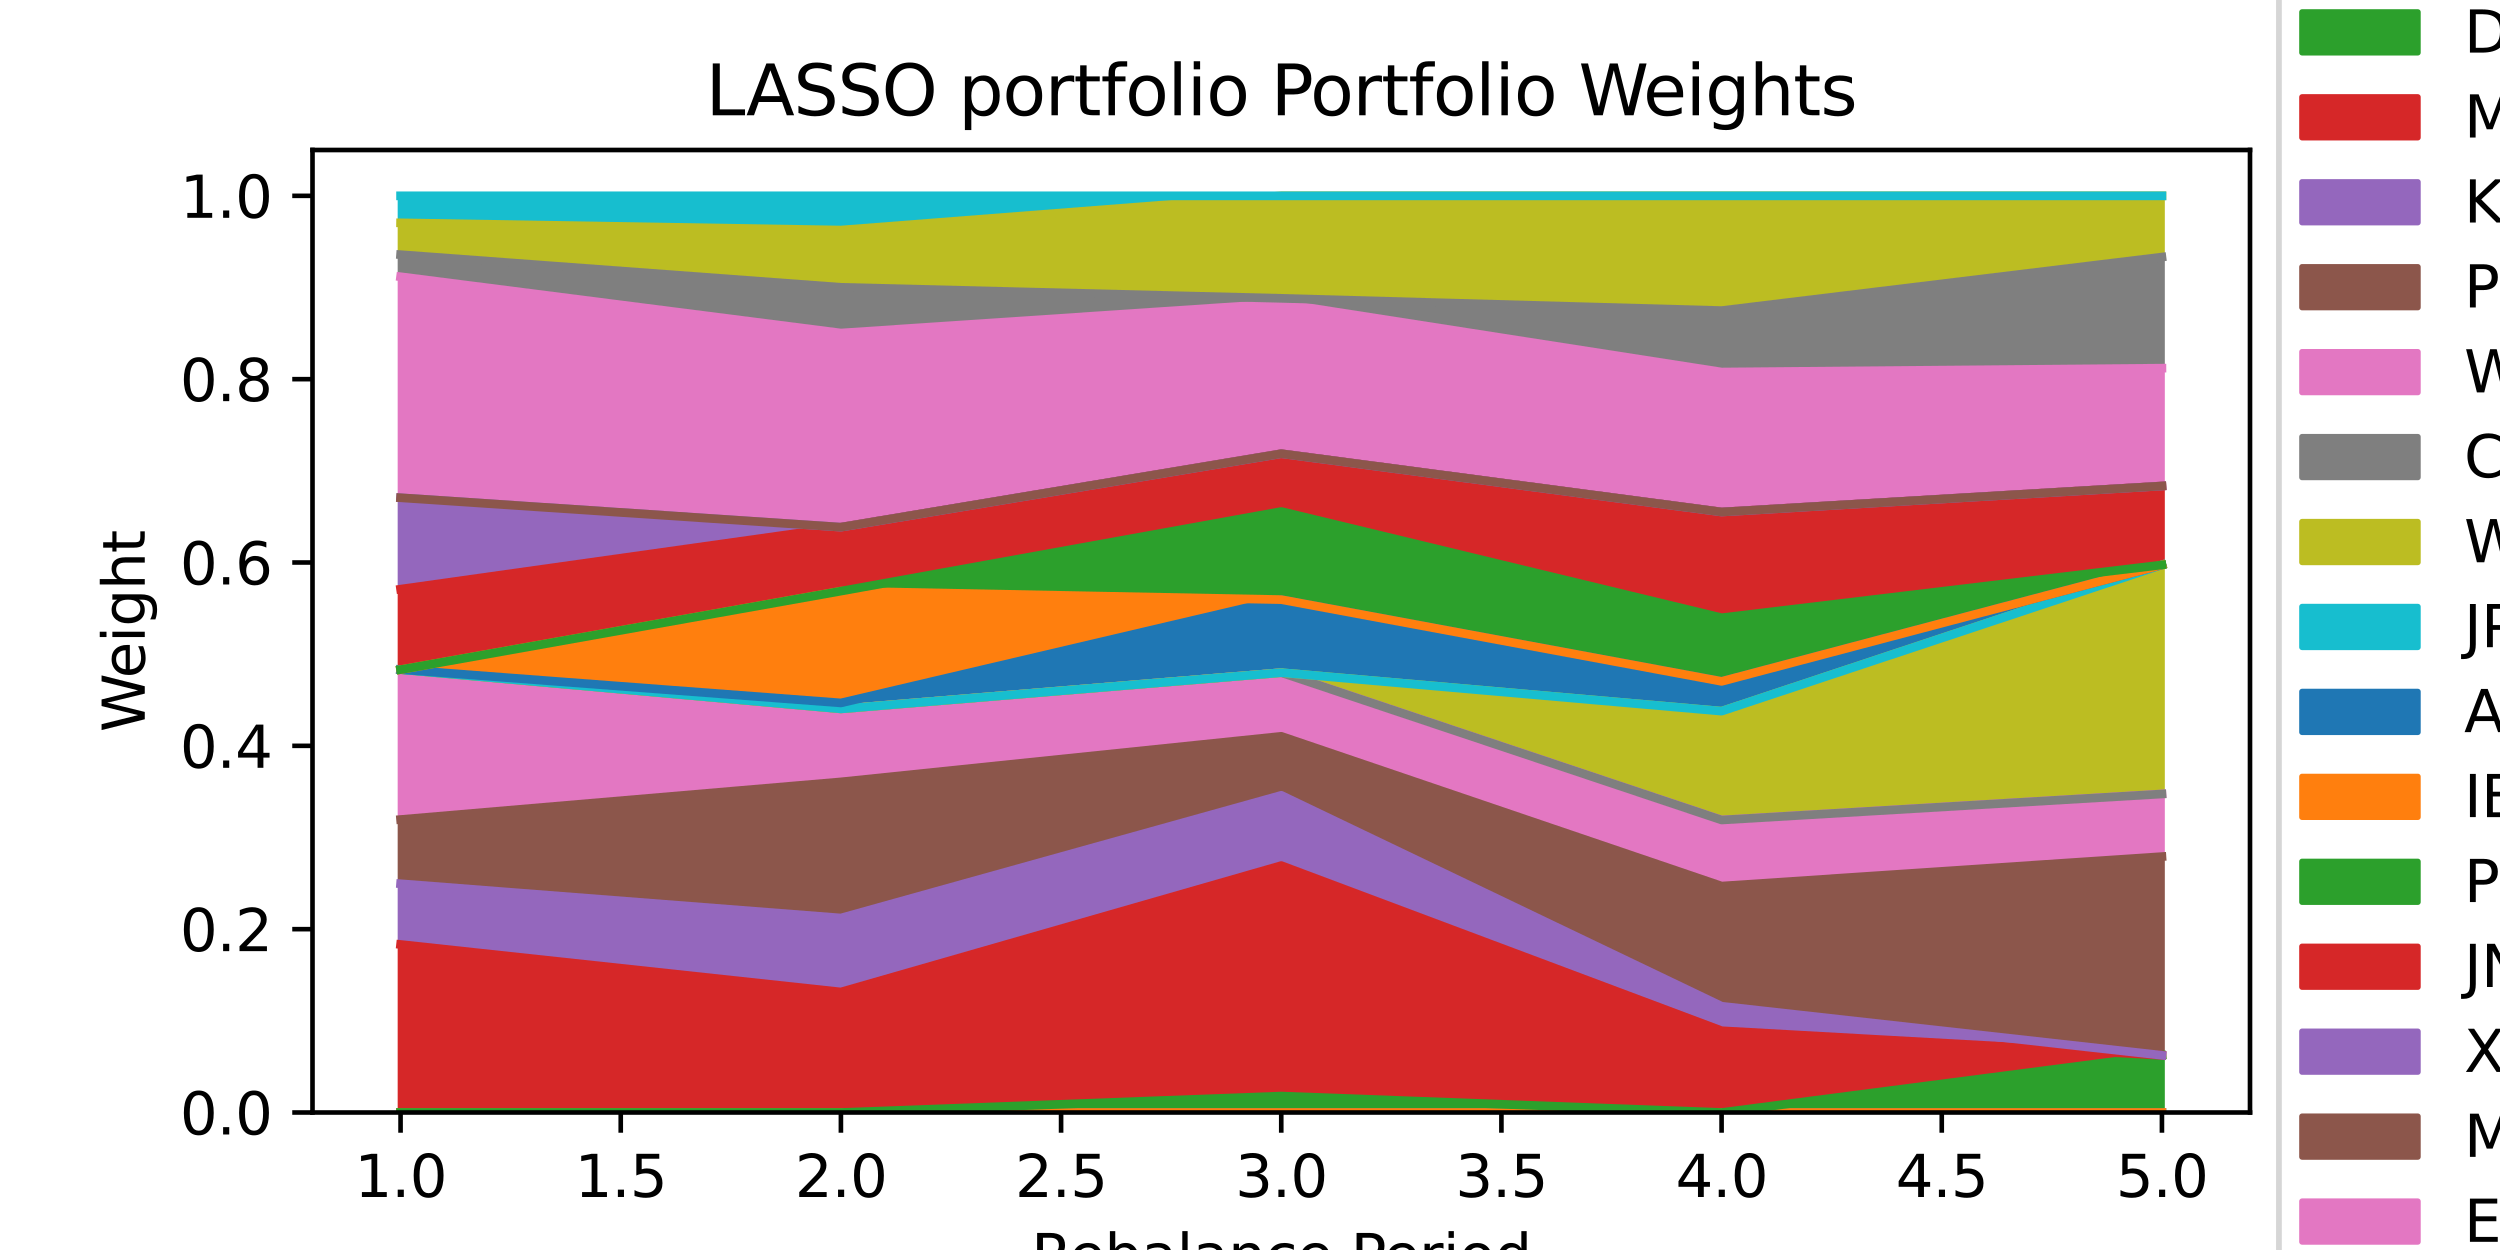 <?xml version="1.0" encoding="utf-8" standalone="no"?>
<!DOCTYPE svg PUBLIC "-//W3C//DTD SVG 1.1//EN"
  "http://www.w3.org/Graphics/SVG/1.1/DTD/svg11.dtd">
<svg xmlns:xlink="http://www.w3.org/1999/xlink" width="432pt" height="216pt" viewBox="0 0 432 216" xmlns="http://www.w3.org/2000/svg" version="1.1">
 <defs>
  <style type="text/css">*{stroke-linejoin: round; stroke-linecap: butt}</style>
 </defs>
 <g id="figure_1">
  <g id="patch_1">
   <path d="M 0 216 
L 432 216 
L 432 0 
L 0 0 
z
" style="fill: #ffffff"/>
  </g>
  <g id="axes_1">
   <g id="patch_2">
    <path d="M 54 192.24 
L 388.8 192.24 
L 388.8 25.92 
L 54 25.92 
z
" style="fill: #ffffff"/>
   </g>
   <g id="FillBetweenPolyCollection_1">
    <defs>
     <path id="m11cd7f2ce4" d="M 69.218 -23.76 
L 69.218 -23.76 
L 145.309 -23.76 
L 221.4 -23.76 
L 297.491 -23.76 
L 373.582 -23.76 
L 373.582 -23.76 
L 373.582 -23.76 
L 297.491 -23.76 
L 221.4 -23.76 
L 145.309 -23.76 
L 69.218 -23.76 
z
" style="stroke: #1f77b4"/>
    </defs>
    <g clip-path="url(#p56b7c0efaf)">
     <use xlink:href="#m11cd7f2ce4" x="0" y="216" style="fill: #1f77b4; stroke: #1f77b4"/>
    </g>
   </g>
   <g id="FillBetweenPolyCollection_2">
    <defs>
     <path id="mb272fe3863" d="M 69.218 -23.76 
L 69.218 -23.76 
L 145.309 -23.76 
L 221.4 -23.76 
L 297.491 -23.76 
L 373.582 -23.76 
L 373.582 -23.76 
L 373.582 -23.76 
L 297.491 -23.76 
L 221.4 -23.76 
L 145.309 -23.76 
L 69.218 -23.76 
z
" style="stroke: #ff7f0e"/>
    </defs>
    <g clip-path="url(#p56b7c0efaf)">
     <use xlink:href="#mb272fe3863" x="0" y="216" style="fill: #ff7f0e; stroke: #ff7f0e"/>
    </g>
   </g>
   <g id="FillBetweenPolyCollection_3">
    <defs>
     <path id="m5ca5f7f30e" d="M 69.218 -23.76 
L 69.218 -23.76 
L 145.309 -23.76 
L 221.4 -23.76 
L 297.491 -23.76 
L 373.582 -23.76 
L 373.582 -33.643 
L 373.582 -33.643 
L 297.491 -23.76 
L 221.4 -26.601 
L 145.309 -23.76 
L 69.218 -23.76 
z
" style="stroke: #2ca02c"/>
    </defs>
    <g clip-path="url(#p56b7c0efaf)">
     <use xlink:href="#m5ca5f7f30e" x="0" y="216" style="fill: #2ca02c; stroke: #2ca02c"/>
    </g>
   </g>
   <g id="FillBetweenPolyCollection_4">
    <defs>
     <path id="m6a5111637b" d="M 69.218 -52.794 
L 69.218 -23.76 
L 145.309 -23.76 
L 221.4 -26.601 
L 297.491 -23.76 
L 373.582 -33.643 
L 373.582 -33.643 
L 373.582 -33.643 
L 297.491 -37.889 
L 221.4 -66.429 
L 145.309 -44.583 
L 69.218 -52.794 
z
" style="stroke: #d62728"/>
    </defs>
    <g clip-path="url(#p56b7c0efaf)">
     <use xlink:href="#m6a5111637b" x="0" y="216" style="fill: #d62728; stroke: #d62728"/>
    </g>
   </g>
   <g id="FillBetweenPolyCollection_5">
    <defs>
     <path id="m1dacca59eb" d="M 69.218 -63.287 
L 69.218 -52.794 
L 145.309 -44.583 
L 221.4 -66.429 
L 297.491 -37.889 
L 373.582 -33.643 
L 373.582 -33.643 
L 373.582 -33.643 
L 297.491 -42.122 
L 221.4 -78.57 
L 145.309 -57.366 
L 69.218 -63.287 
z
" style="stroke: #9467bd"/>
    </defs>
    <g clip-path="url(#p56b7c0efaf)">
     <use xlink:href="#m1dacca59eb" x="0" y="216" style="fill: #9467bd; stroke: #9467bd"/>
    </g>
   </g>
   <g id="FillBetweenPolyCollection_6">
    <defs>
     <path id="m58c67f0e06" d="M 69.218 -74.387 
L 69.218 -63.287 
L 145.309 -57.366 
L 221.4 -78.57 
L 297.491 -42.122 
L 373.582 -33.643 
L 373.582 -67.981 
L 373.582 -67.981 
L 297.491 -62.886 
L 221.4 -88.766 
L 145.309 -80.891 
L 69.218 -74.387 
z
" style="stroke: #8c564b"/>
    </defs>
    <g clip-path="url(#p56b7c0efaf)">
     <use xlink:href="#m58c67f0e06" x="0" y="216" style="fill: #8c564b; stroke: #8c564b"/>
    </g>
   </g>
   <g id="FillBetweenPolyCollection_7">
    <defs>
     <path id="mfd9c23302c" d="M 69.218 -100.292 
L 69.218 -74.387 
L 145.309 -80.891 
L 221.4 -88.766 
L 297.491 -62.886 
L 373.582 -67.981 
L 373.582 -78.801 
L 373.582 -78.801 
L 297.491 -74.305 
L 221.4 -99.767 
L 145.309 -93.504 
L 69.218 -100.292 
z
" style="stroke: #e377c2"/>
    </defs>
    <g clip-path="url(#p56b7c0efaf)">
     <use xlink:href="#mfd9c23302c" x="0" y="216" style="fill: #e377c2; stroke: #e377c2"/>
    </g>
   </g>
   <g id="FillBetweenPolyCollection_8">
    <defs>
     <path id="m12c07f1fdf" d="M 69.218 -100.292 
L 69.218 -100.292 
L 145.309 -93.504 
L 221.4 -99.767 
L 297.491 -74.305 
L 373.582 -78.801 
L 373.582 -78.801 
L 373.582 -78.801 
L 297.491 -74.305 
L 221.4 -99.767 
L 145.309 -93.504 
L 69.218 -100.292 
z
" style="stroke: #7f7f7f"/>
    </defs>
    <g clip-path="url(#p56b7c0efaf)">
     <use xlink:href="#m12c07f1fdf" x="0" y="216" style="fill: #7f7f7f; stroke: #7f7f7f"/>
    </g>
   </g>
   <g id="FillBetweenPolyCollection_9">
    <defs>
     <path id="m53f430c3db" d="M 69.218 -100.292 
L 69.218 -100.292 
L 145.309 -93.504 
L 221.4 -99.767 
L 297.491 -74.305 
L 373.582 -78.801 
L 373.582 -118.382 
L 373.582 -118.382 
L 297.491 -93.112 
L 221.4 -99.767 
L 145.309 -93.504 
L 69.218 -100.292 
z
" style="stroke: #bcbd22"/>
    </defs>
    <g clip-path="url(#p56b7c0efaf)">
     <use xlink:href="#m53f430c3db" x="0" y="216" style="fill: #bcbd22; stroke: #bcbd22"/>
    </g>
   </g>
   <g id="FillBetweenPolyCollection_10">
    <defs>
     <path id="mabaeaa96f7" d="M 69.218 -100.292 
L 69.218 -100.292 
L 145.309 -93.504 
L 221.4 -99.767 
L 297.491 -93.112 
L 373.582 -118.382 
L 373.582 -118.382 
L 373.582 -118.382 
L 297.491 -93.112 
L 221.4 -99.767 
L 145.309 -93.504 
L 69.218 -100.292 
z
" style="stroke: #17becf"/>
    </defs>
    <g clip-path="url(#p56b7c0efaf)">
     <use xlink:href="#mabaeaa96f7" x="0" y="216" style="fill: #17becf; stroke: #17becf"/>
    </g>
   </g>
   <g id="FillBetweenPolyCollection_11">
    <defs>
     <path id="m322caac5a4" d="M 69.218 -100.292 
L 69.218 -100.292 
L 145.309 -93.504 
L 221.4 -99.767 
L 297.491 -93.112 
L 373.582 -118.382 
L 373.582 -118.382 
L 373.582 -118.382 
L 297.491 -98.259 
L 221.4 -112.386 
L 145.309 -94.533 
L 69.218 -100.292 
z
" style="stroke: #1f77b4"/>
    </defs>
    <g clip-path="url(#p56b7c0efaf)">
     <use xlink:href="#m322caac5a4" x="0" y="216" style="fill: #1f77b4; stroke: #1f77b4"/>
    </g>
   </g>
   <g id="FillBetweenPolyCollection_12">
    <defs>
     <path id="m4eebc2e96b" d="M 69.218 -100.292 
L 69.218 -100.292 
L 145.309 -94.533 
L 221.4 -112.386 
L 297.491 -98.259 
L 373.582 -118.382 
L 373.582 -118.382 
L 373.582 -118.382 
L 297.491 -98.259 
L 221.4 -112.386 
L 145.309 -113.856 
L 69.218 -100.292 
z
" style="stroke: #ff7f0e"/>
    </defs>
    <g clip-path="url(#p56b7c0efaf)">
     <use xlink:href="#m4eebc2e96b" x="0" y="216" style="fill: #ff7f0e; stroke: #ff7f0e"/>
    </g>
   </g>
   <g id="FillBetweenPolyCollection_13">
    <defs>
     <path id="m700f5fbf05" d="M 69.218 -100.292 
L 69.218 -100.292 
L 145.309 -113.856 
L 221.4 -112.386 
L 297.491 -98.259 
L 373.582 -118.382 
L 373.582 -118.382 
L 373.582 -118.382 
L 297.491 -109.252 
L 221.4 -127.611 
L 145.309 -113.856 
L 69.218 -100.292 
z
" style="stroke: #2ca02c"/>
    </defs>
    <g clip-path="url(#p56b7c0efaf)">
     <use xlink:href="#m700f5fbf05" x="0" y="216" style="fill: #2ca02c; stroke: #2ca02c"/>
    </g>
   </g>
   <g id="FillBetweenPolyCollection_14">
    <defs>
     <path id="m35836efee7" d="M 69.218 -114.195 
L 69.218 -100.292 
L 145.309 -113.856 
L 221.4 -127.611 
L 297.491 -109.252 
L 373.582 -118.382 
L 373.582 -132.019 
L 373.582 -132.019 
L 297.491 -127.527 
L 221.4 -137.601 
L 145.309 -124.907 
L 69.218 -114.195 
z
" style="stroke: #d62728"/>
    </defs>
    <g clip-path="url(#p56b7c0efaf)">
     <use xlink:href="#m35836efee7" x="0" y="216" style="fill: #d62728; stroke: #d62728"/>
    </g>
   </g>
   <g id="FillBetweenPolyCollection_15">
    <defs>
     <path id="mbfa1dba8e7" d="M 69.218 -129.987 
L 69.218 -114.195 
L 145.309 -124.907 
L 221.4 -137.601 
L 297.491 -127.527 
L 373.582 -132.019 
L 373.582 -132.019 
L 373.582 -132.019 
L 297.491 -127.527 
L 221.4 -137.601 
L 145.309 -124.907 
L 69.218 -129.987 
z
" style="stroke: #9467bd"/>
    </defs>
    <g clip-path="url(#p56b7c0efaf)">
     <use xlink:href="#mbfa1dba8e7" x="0" y="216" style="fill: #9467bd; stroke: #9467bd"/>
    </g>
   </g>
   <g id="FillBetweenPolyCollection_16">
    <defs>
     <path id="maa1d896865" d="M 69.218 -129.987 
L 69.218 -129.987 
L 145.309 -124.907 
L 221.4 -137.601 
L 297.491 -127.527 
L 373.582 -132.019 
L 373.582 -132.019 
L 373.582 -132.019 
L 297.491 -127.527 
L 221.4 -137.601 
L 145.309 -124.907 
L 69.218 -129.987 
z
" style="stroke: #8c564b"/>
    </defs>
    <g clip-path="url(#p56b7c0efaf)">
     <use xlink:href="#maa1d896865" x="0" y="216" style="fill: #8c564b; stroke: #8c564b"/>
    </g>
   </g>
   <g id="FillBetweenPolyCollection_17">
    <defs>
     <path id="m86088835ab" d="M 69.218 -168.178 
L 69.218 -129.987 
L 145.309 -124.907 
L 221.4 -137.601 
L 297.491 -127.527 
L 373.582 -132.019 
L 373.582 -152.379 
L 373.582 -152.379 
L 297.491 -151.709 
L 221.4 -163.55 
L 145.309 -158.45 
L 69.218 -168.178 
z
" style="stroke: #e377c2"/>
    </defs>
    <g clip-path="url(#p56b7c0efaf)">
     <use xlink:href="#m86088835ab" x="0" y="216" style="fill: #e377c2; stroke: #e377c2"/>
    </g>
   </g>
   <g id="FillBetweenPolyCollection_18">
    <defs>
     <path id="m16b9fd7ffc" d="M 69.218 -171.993 
L 69.218 -168.178 
L 145.309 -158.45 
L 221.4 -163.55 
L 297.491 -151.709 
L 373.582 -152.379 
L 373.582 -171.582 
L 373.582 -171.582 
L 297.491 -162.328 
L 221.4 -164.447 
L 145.309 -166.351 
L 69.218 -171.993 
z
" style="stroke: #7f7f7f"/>
    </defs>
    <g clip-path="url(#p56b7c0efaf)">
     <use xlink:href="#m16b9fd7ffc" x="0" y="216" style="fill: #7f7f7f; stroke: #7f7f7f"/>
    </g>
   </g>
   <g id="FillBetweenPolyCollection_19">
    <defs>
     <path id="m4c120e49c9" d="M 69.218 -177.493 
L 69.218 -171.993 
L 145.309 -166.351 
L 221.4 -164.447 
L 297.491 -162.328 
L 373.582 -171.582 
L 373.582 -182.16 
L 373.582 -182.16 
L 297.491 -182.16 
L 221.4 -182.16 
L 145.309 -176.245 
L 69.218 -177.493 
z
" style="stroke: #bcbd22"/>
    </defs>
    <g clip-path="url(#p56b7c0efaf)">
     <use xlink:href="#m4c120e49c9" x="0" y="216" style="fill: #bcbd22; stroke: #bcbd22"/>
    </g>
   </g>
   <g id="FillBetweenPolyCollection_20">
    <defs>
     <path id="m71dfa6fe4b" d="M 69.218 -182.16 
L 69.218 -177.493 
L 145.309 -176.245 
L 221.4 -182.16 
L 297.491 -182.16 
L 373.582 -182.16 
L 373.582 -182.16 
L 373.582 -182.16 
L 297.491 -182.16 
L 221.4 -182.16 
L 145.309 -182.16 
L 69.218 -182.16 
z
" style="stroke: #17becf"/>
    </defs>
    <g clip-path="url(#p56b7c0efaf)">
     <use xlink:href="#m71dfa6fe4b" x="0" y="216" style="fill: #17becf; stroke: #17becf"/>
    </g>
   </g>
   <g id="matplotlib.axis_1">
    <g id="xtick_1">
     <g id="line2d_1">
      <defs>
       <path id="m762d1da871" d="M 0 0 
L 0 3.5 
" style="stroke: #000000; stroke-width: 0.8"/>
      </defs>
      <g>
       <use xlink:href="#m762d1da871" x="69.218" y="192.24" style="stroke: #000000; stroke-width: 0.8"/>
      </g>
     </g>
     <g id="text_1">
      <!-- 1.0 -->
      <g transform="translate(61.267 206.838) scale(0.1 -0.1)">
       <defs>
        <path id="DejaVuSans-31" d="M 794 531 
L 1825 531 
L 1825 4091 
L 703 3866 
L 703 4441 
L 1819 4666 
L 2450 4666 
L 2450 531 
L 3481 531 
L 3481 0 
L 794 0 
L 794 531 
z
" transform="scale(0.016)"/>
        <path id="DejaVuSans-2e" d="M 684 794 
L 1344 794 
L 1344 0 
L 684 0 
L 684 794 
z
" transform="scale(0.016)"/>
        <path id="DejaVuSans-30" d="M 2034 4250 
Q 1547 4250 1301 3770 
Q 1056 3291 1056 2328 
Q 1056 1369 1301 889 
Q 1547 409 2034 409 
Q 2525 409 2770 889 
Q 3016 1369 3016 2328 
Q 3016 3291 2770 3770 
Q 2525 4250 2034 4250 
z
M 2034 4750 
Q 2819 4750 3233 4129 
Q 3647 3509 3647 2328 
Q 3647 1150 3233 529 
Q 2819 -91 2034 -91 
Q 1250 -91 836 529 
Q 422 1150 422 2328 
Q 422 3509 836 4129 
Q 1250 4750 2034 4750 
z
" transform="scale(0.016)"/>
       </defs>
       <use xlink:href="#DejaVuSans-31"/>
       <use xlink:href="#DejaVuSans-2e" transform="translate(63.623 0)"/>
       <use xlink:href="#DejaVuSans-30" transform="translate(95.41 0)"/>
      </g>
     </g>
    </g>
    <g id="xtick_2">
     <g id="line2d_2">
      <g>
       <use xlink:href="#m762d1da871" x="107.264" y="192.24" style="stroke: #000000; stroke-width: 0.8"/>
      </g>
     </g>
     <g id="text_2">
      <!-- 1.5 -->
      <g transform="translate(99.312 206.838) scale(0.1 -0.1)">
       <defs>
        <path id="DejaVuSans-35" d="M 691 4666 
L 3169 4666 
L 3169 4134 
L 1269 4134 
L 1269 2991 
Q 1406 3038 1543 3061 
Q 1681 3084 1819 3084 
Q 2600 3084 3056 2656 
Q 3513 2228 3513 1497 
Q 3513 744 3044 326 
Q 2575 -91 1722 -91 
Q 1428 -91 1123 -41 
Q 819 9 494 109 
L 494 744 
Q 775 591 1075 516 
Q 1375 441 1709 441 
Q 2250 441 2565 725 
Q 2881 1009 2881 1497 
Q 2881 1984 2565 2268 
Q 2250 2553 1709 2553 
Q 1456 2553 1204 2497 
Q 953 2441 691 2322 
L 691 4666 
z
" transform="scale(0.016)"/>
       </defs>
       <use xlink:href="#DejaVuSans-31"/>
       <use xlink:href="#DejaVuSans-2e" transform="translate(63.623 0)"/>
       <use xlink:href="#DejaVuSans-35" transform="translate(95.41 0)"/>
      </g>
     </g>
    </g>
    <g id="xtick_3">
     <g id="line2d_3">
      <g>
       <use xlink:href="#m762d1da871" x="145.309" y="192.24" style="stroke: #000000; stroke-width: 0.8"/>
      </g>
     </g>
     <g id="text_3">
      <!-- 2.0 -->
      <g transform="translate(137.358 206.838) scale(0.1 -0.1)">
       <defs>
        <path id="DejaVuSans-32" d="M 1228 531 
L 3431 531 
L 3431 0 
L 469 0 
L 469 531 
Q 828 903 1448 1529 
Q 2069 2156 2228 2338 
Q 2531 2678 2651 2914 
Q 2772 3150 2772 3378 
Q 2772 3750 2511 3984 
Q 2250 4219 1831 4219 
Q 1534 4219 1204 4116 
Q 875 4013 500 3803 
L 500 4441 
Q 881 4594 1212 4672 
Q 1544 4750 1819 4750 
Q 2544 4750 2975 4387 
Q 3406 4025 3406 3419 
Q 3406 3131 3298 2873 
Q 3191 2616 2906 2266 
Q 2828 2175 2409 1742 
Q 1991 1309 1228 531 
z
" transform="scale(0.016)"/>
       </defs>
       <use xlink:href="#DejaVuSans-32"/>
       <use xlink:href="#DejaVuSans-2e" transform="translate(63.623 0)"/>
       <use xlink:href="#DejaVuSans-30" transform="translate(95.41 0)"/>
      </g>
     </g>
    </g>
    <g id="xtick_4">
     <g id="line2d_4">
      <g>
       <use xlink:href="#m762d1da871" x="183.355" y="192.24" style="stroke: #000000; stroke-width: 0.8"/>
      </g>
     </g>
     <g id="text_4">
      <!-- 2.5 -->
      <g transform="translate(175.403 206.838) scale(0.1 -0.1)">
       <use xlink:href="#DejaVuSans-32"/>
       <use xlink:href="#DejaVuSans-2e" transform="translate(63.623 0)"/>
       <use xlink:href="#DejaVuSans-35" transform="translate(95.41 0)"/>
      </g>
     </g>
    </g>
    <g id="xtick_5">
     <g id="line2d_5">
      <g>
       <use xlink:href="#m762d1da871" x="221.4" y="192.24" style="stroke: #000000; stroke-width: 0.8"/>
      </g>
     </g>
     <g id="text_5">
      <!-- 3.0 -->
      <g transform="translate(213.448 206.838) scale(0.1 -0.1)">
       <defs>
        <path id="DejaVuSans-33" d="M 2597 2516 
Q 3050 2419 3304 2112 
Q 3559 1806 3559 1356 
Q 3559 666 3084 287 
Q 2609 -91 1734 -91 
Q 1441 -91 1130 -33 
Q 819 25 488 141 
L 488 750 
Q 750 597 1062 519 
Q 1375 441 1716 441 
Q 2309 441 2620 675 
Q 2931 909 2931 1356 
Q 2931 1769 2642 2001 
Q 2353 2234 1838 2234 
L 1294 2234 
L 1294 2753 
L 1863 2753 
Q 2328 2753 2575 2939 
Q 2822 3125 2822 3475 
Q 2822 3834 2567 4026 
Q 2313 4219 1838 4219 
Q 1578 4219 1281 4162 
Q 984 4106 628 3988 
L 628 4550 
Q 988 4650 1302 4700 
Q 1616 4750 1894 4750 
Q 2613 4750 3031 4423 
Q 3450 4097 3450 3541 
Q 3450 3153 3228 2886 
Q 3006 2619 2597 2516 
z
" transform="scale(0.016)"/>
       </defs>
       <use xlink:href="#DejaVuSans-33"/>
       <use xlink:href="#DejaVuSans-2e" transform="translate(63.623 0)"/>
       <use xlink:href="#DejaVuSans-30" transform="translate(95.41 0)"/>
      </g>
     </g>
    </g>
    <g id="xtick_6">
     <g id="line2d_6">
      <g>
       <use xlink:href="#m762d1da871" x="259.445" y="192.24" style="stroke: #000000; stroke-width: 0.8"/>
      </g>
     </g>
     <g id="text_6">
      <!-- 3.5 -->
      <g transform="translate(251.494 206.838) scale(0.1 -0.1)">
       <use xlink:href="#DejaVuSans-33"/>
       <use xlink:href="#DejaVuSans-2e" transform="translate(63.623 0)"/>
       <use xlink:href="#DejaVuSans-35" transform="translate(95.41 0)"/>
      </g>
     </g>
    </g>
    <g id="xtick_7">
     <g id="line2d_7">
      <g>
       <use xlink:href="#m762d1da871" x="297.491" y="192.24" style="stroke: #000000; stroke-width: 0.8"/>
      </g>
     </g>
     <g id="text_7">
      <!-- 4.0 -->
      <g transform="translate(289.539 206.838) scale(0.1 -0.1)">
       <defs>
        <path id="DejaVuSans-34" d="M 2419 4116 
L 825 1625 
L 2419 1625 
L 2419 4116 
z
M 2253 4666 
L 3047 4666 
L 3047 1625 
L 3713 1625 
L 3713 1100 
L 3047 1100 
L 3047 0 
L 2419 0 
L 2419 1100 
L 313 1100 
L 313 1709 
L 2253 4666 
z
" transform="scale(0.016)"/>
       </defs>
       <use xlink:href="#DejaVuSans-34"/>
       <use xlink:href="#DejaVuSans-2e" transform="translate(63.623 0)"/>
       <use xlink:href="#DejaVuSans-30" transform="translate(95.41 0)"/>
      </g>
     </g>
    </g>
    <g id="xtick_8">
     <g id="line2d_8">
      <g>
       <use xlink:href="#m762d1da871" x="335.536" y="192.24" style="stroke: #000000; stroke-width: 0.8"/>
      </g>
     </g>
     <g id="text_8">
      <!-- 4.5 -->
      <g transform="translate(327.585 206.838) scale(0.1 -0.1)">
       <use xlink:href="#DejaVuSans-34"/>
       <use xlink:href="#DejaVuSans-2e" transform="translate(63.623 0)"/>
       <use xlink:href="#DejaVuSans-35" transform="translate(95.41 0)"/>
      </g>
     </g>
    </g>
    <g id="xtick_9">
     <g id="line2d_9">
      <g>
       <use xlink:href="#m762d1da871" x="373.582" y="192.24" style="stroke: #000000; stroke-width: 0.8"/>
      </g>
     </g>
     <g id="text_9">
      <!-- 5.0 -->
      <g transform="translate(365.63 206.838) scale(0.1 -0.1)">
       <use xlink:href="#DejaVuSans-35"/>
       <use xlink:href="#DejaVuSans-2e" transform="translate(63.623 0)"/>
       <use xlink:href="#DejaVuSans-30" transform="translate(95.41 0)"/>
      </g>
     </g>
    </g>
    <g id="text_10">
     <!-- Rebalance Period -->
     <g transform="translate(178.211 220.517) scale(0.1 -0.1)">
      <defs>
       <path id="DejaVuSans-52" d="M 2841 2188 
Q 3044 2119 3236 1894 
Q 3428 1669 3622 1275 
L 4263 0 
L 3584 0 
L 2988 1197 
Q 2756 1666 2539 1819 
Q 2322 1972 1947 1972 
L 1259 1972 
L 1259 0 
L 628 0 
L 628 4666 
L 2053 4666 
Q 2853 4666 3247 4331 
Q 3641 3997 3641 3322 
Q 3641 2881 3436 2590 
Q 3231 2300 2841 2188 
z
M 1259 4147 
L 1259 2491 
L 2053 2491 
Q 2509 2491 2742 2702 
Q 2975 2913 2975 3322 
Q 2975 3731 2742 3939 
Q 2509 4147 2053 4147 
L 1259 4147 
z
" transform="scale(0.016)"/>
       <path id="DejaVuSans-65" d="M 3597 1894 
L 3597 1613 
L 953 1613 
Q 991 1019 1311 708 
Q 1631 397 2203 397 
Q 2534 397 2845 478 
Q 3156 559 3463 722 
L 3463 178 
Q 3153 47 2828 -22 
Q 2503 -91 2169 -91 
Q 1331 -91 842 396 
Q 353 884 353 1716 
Q 353 2575 817 3079 
Q 1281 3584 2069 3584 
Q 2775 3584 3186 3129 
Q 3597 2675 3597 1894 
z
M 3022 2063 
Q 3016 2534 2758 2815 
Q 2500 3097 2075 3097 
Q 1594 3097 1305 2825 
Q 1016 2553 972 2059 
L 3022 2063 
z
" transform="scale(0.016)"/>
       <path id="DejaVuSans-62" d="M 3116 1747 
Q 3116 2381 2855 2742 
Q 2594 3103 2138 3103 
Q 1681 3103 1420 2742 
Q 1159 2381 1159 1747 
Q 1159 1113 1420 752 
Q 1681 391 2138 391 
Q 2594 391 2855 752 
Q 3116 1113 3116 1747 
z
M 1159 2969 
Q 1341 3281 1617 3432 
Q 1894 3584 2278 3584 
Q 2916 3584 3314 3078 
Q 3713 2572 3713 1747 
Q 3713 922 3314 415 
Q 2916 -91 2278 -91 
Q 1894 -91 1617 61 
Q 1341 213 1159 525 
L 1159 0 
L 581 0 
L 581 4863 
L 1159 4863 
L 1159 2969 
z
" transform="scale(0.016)"/>
       <path id="DejaVuSans-61" d="M 2194 1759 
Q 1497 1759 1228 1600 
Q 959 1441 959 1056 
Q 959 750 1161 570 
Q 1363 391 1709 391 
Q 2188 391 2477 730 
Q 2766 1069 2766 1631 
L 2766 1759 
L 2194 1759 
z
M 3341 1997 
L 3341 0 
L 2766 0 
L 2766 531 
Q 2569 213 2275 61 
Q 1981 -91 1556 -91 
Q 1019 -91 701 211 
Q 384 513 384 1019 
Q 384 1609 779 1909 
Q 1175 2209 1959 2209 
L 2766 2209 
L 2766 2266 
Q 2766 2663 2505 2880 
Q 2244 3097 1772 3097 
Q 1472 3097 1187 3025 
Q 903 2953 641 2809 
L 641 3341 
Q 956 3463 1253 3523 
Q 1550 3584 1831 3584 
Q 2591 3584 2966 3190 
Q 3341 2797 3341 1997 
z
" transform="scale(0.016)"/>
       <path id="DejaVuSans-6c" d="M 603 4863 
L 1178 4863 
L 1178 0 
L 603 0 
L 603 4863 
z
" transform="scale(0.016)"/>
       <path id="DejaVuSans-6e" d="M 3513 2113 
L 3513 0 
L 2938 0 
L 2938 2094 
Q 2938 2591 2744 2837 
Q 2550 3084 2163 3084 
Q 1697 3084 1428 2787 
Q 1159 2491 1159 1978 
L 1159 0 
L 581 0 
L 581 3500 
L 1159 3500 
L 1159 2956 
Q 1366 3272 1645 3428 
Q 1925 3584 2291 3584 
Q 2894 3584 3203 3211 
Q 3513 2838 3513 2113 
z
" transform="scale(0.016)"/>
       <path id="DejaVuSans-63" d="M 3122 3366 
L 3122 2828 
Q 2878 2963 2633 3030 
Q 2388 3097 2138 3097 
Q 1578 3097 1268 2742 
Q 959 2388 959 1747 
Q 959 1106 1268 751 
Q 1578 397 2138 397 
Q 2388 397 2633 464 
Q 2878 531 3122 666 
L 3122 134 
Q 2881 22 2623 -34 
Q 2366 -91 2075 -91 
Q 1284 -91 818 406 
Q 353 903 353 1747 
Q 353 2603 823 3093 
Q 1294 3584 2113 3584 
Q 2378 3584 2631 3529 
Q 2884 3475 3122 3366 
z
" transform="scale(0.016)"/>
       <path id="DejaVuSans-20" transform="scale(0.016)"/>
       <path id="DejaVuSans-50" d="M 1259 4147 
L 1259 2394 
L 2053 2394 
Q 2494 2394 2734 2622 
Q 2975 2850 2975 3272 
Q 2975 3691 2734 3919 
Q 2494 4147 2053 4147 
L 1259 4147 
z
M 628 4666 
L 2053 4666 
Q 2838 4666 3239 4311 
Q 3641 3956 3641 3272 
Q 3641 2581 3239 2228 
Q 2838 1875 2053 1875 
L 1259 1875 
L 1259 0 
L 628 0 
L 628 4666 
z
" transform="scale(0.016)"/>
       <path id="DejaVuSans-72" d="M 2631 2963 
Q 2534 3019 2420 3045 
Q 2306 3072 2169 3072 
Q 1681 3072 1420 2755 
Q 1159 2438 1159 1844 
L 1159 0 
L 581 0 
L 581 3500 
L 1159 3500 
L 1159 2956 
Q 1341 3275 1631 3429 
Q 1922 3584 2338 3584 
Q 2397 3584 2469 3576 
Q 2541 3569 2628 3553 
L 2631 2963 
z
" transform="scale(0.016)"/>
       <path id="DejaVuSans-69" d="M 603 3500 
L 1178 3500 
L 1178 0 
L 603 0 
L 603 3500 
z
M 603 4863 
L 1178 4863 
L 1178 4134 
L 603 4134 
L 603 4863 
z
" transform="scale(0.016)"/>
       <path id="DejaVuSans-6f" d="M 1959 3097 
Q 1497 3097 1228 2736 
Q 959 2375 959 1747 
Q 959 1119 1226 758 
Q 1494 397 1959 397 
Q 2419 397 2687 759 
Q 2956 1122 2956 1747 
Q 2956 2369 2687 2733 
Q 2419 3097 1959 3097 
z
M 1959 3584 
Q 2709 3584 3137 3096 
Q 3566 2609 3566 1747 
Q 3566 888 3137 398 
Q 2709 -91 1959 -91 
Q 1206 -91 779 398 
Q 353 888 353 1747 
Q 353 2609 779 3096 
Q 1206 3584 1959 3584 
z
" transform="scale(0.016)"/>
       <path id="DejaVuSans-64" d="M 2906 2969 
L 2906 4863 
L 3481 4863 
L 3481 0 
L 2906 0 
L 2906 525 
Q 2725 213 2448 61 
Q 2172 -91 1784 -91 
Q 1150 -91 751 415 
Q 353 922 353 1747 
Q 353 2572 751 3078 
Q 1150 3584 1784 3584 
Q 2172 3584 2448 3432 
Q 2725 3281 2906 2969 
z
M 947 1747 
Q 947 1113 1208 752 
Q 1469 391 1925 391 
Q 2381 391 2643 752 
Q 2906 1113 2906 1747 
Q 2906 2381 2643 2742 
Q 2381 3103 1925 3103 
Q 1469 3103 1208 2742 
Q 947 2381 947 1747 
z
" transform="scale(0.016)"/>
      </defs>
      <use xlink:href="#DejaVuSans-52"/>
      <use xlink:href="#DejaVuSans-65" transform="translate(64.982 0)"/>
      <use xlink:href="#DejaVuSans-62" transform="translate(126.506 0)"/>
      <use xlink:href="#DejaVuSans-61" transform="translate(189.982 0)"/>
      <use xlink:href="#DejaVuSans-6c" transform="translate(251.262 0)"/>
      <use xlink:href="#DejaVuSans-61" transform="translate(279.045 0)"/>
      <use xlink:href="#DejaVuSans-6e" transform="translate(340.324 0)"/>
      <use xlink:href="#DejaVuSans-63" transform="translate(403.703 0)"/>
      <use xlink:href="#DejaVuSans-65" transform="translate(458.684 0)"/>
      <use xlink:href="#DejaVuSans-20" transform="translate(520.207 0)"/>
      <use xlink:href="#DejaVuSans-50" transform="translate(551.994 0)"/>
      <use xlink:href="#DejaVuSans-65" transform="translate(608.672 0)"/>
      <use xlink:href="#DejaVuSans-72" transform="translate(670.195 0)"/>
      <use xlink:href="#DejaVuSans-69" transform="translate(711.309 0)"/>
      <use xlink:href="#DejaVuSans-6f" transform="translate(739.092 0)"/>
      <use xlink:href="#DejaVuSans-64" transform="translate(800.273 0)"/>
     </g>
    </g>
   </g>
   <g id="matplotlib.axis_2">
    <g id="ytick_1">
     <g id="line2d_10">
      <defs>
       <path id="m4fc30c6a3a" d="M 0 0 
L -3.5 0 
" style="stroke: #000000; stroke-width: 0.8"/>
      </defs>
      <g>
       <use xlink:href="#m4fc30c6a3a" x="54" y="192.24" style="stroke: #000000; stroke-width: 0.8"/>
      </g>
     </g>
     <g id="text_11">
      <!-- 0.0 -->
      <g transform="translate(31.097 196.039) scale(0.1 -0.1)">
       <use xlink:href="#DejaVuSans-30"/>
       <use xlink:href="#DejaVuSans-2e" transform="translate(63.623 0)"/>
       <use xlink:href="#DejaVuSans-30" transform="translate(95.41 0)"/>
      </g>
     </g>
    </g>
    <g id="ytick_2">
     <g id="line2d_11">
      <g>
       <use xlink:href="#m4fc30c6a3a" x="54" y="160.56" style="stroke: #000000; stroke-width: 0.8"/>
      </g>
     </g>
     <g id="text_12">
      <!-- 0.2 -->
      <g transform="translate(31.097 164.359) scale(0.1 -0.1)">
       <use xlink:href="#DejaVuSans-30"/>
       <use xlink:href="#DejaVuSans-2e" transform="translate(63.623 0)"/>
       <use xlink:href="#DejaVuSans-32" transform="translate(95.41 0)"/>
      </g>
     </g>
    </g>
    <g id="ytick_3">
     <g id="line2d_12">
      <g>
       <use xlink:href="#m4fc30c6a3a" x="54" y="128.88" style="stroke: #000000; stroke-width: 0.8"/>
      </g>
     </g>
     <g id="text_13">
      <!-- 0.4 -->
      <g transform="translate(31.097 132.679) scale(0.1 -0.1)">
       <use xlink:href="#DejaVuSans-30"/>
       <use xlink:href="#DejaVuSans-2e" transform="translate(63.623 0)"/>
       <use xlink:href="#DejaVuSans-34" transform="translate(95.41 0)"/>
      </g>
     </g>
    </g>
    <g id="ytick_4">
     <g id="line2d_13">
      <g>
       <use xlink:href="#m4fc30c6a3a" x="54" y="97.2" style="stroke: #000000; stroke-width: 0.8"/>
      </g>
     </g>
     <g id="text_14">
      <!-- 0.6 -->
      <g transform="translate(31.097 100.999) scale(0.1 -0.1)">
       <defs>
        <path id="DejaVuSans-36" d="M 2113 2584 
Q 1688 2584 1439 2293 
Q 1191 2003 1191 1497 
Q 1191 994 1439 701 
Q 1688 409 2113 409 
Q 2538 409 2786 701 
Q 3034 994 3034 1497 
Q 3034 2003 2786 2293 
Q 2538 2584 2113 2584 
z
M 3366 4563 
L 3366 3988 
Q 3128 4100 2886 4159 
Q 2644 4219 2406 4219 
Q 1781 4219 1451 3797 
Q 1122 3375 1075 2522 
Q 1259 2794 1537 2939 
Q 1816 3084 2150 3084 
Q 2853 3084 3261 2657 
Q 3669 2231 3669 1497 
Q 3669 778 3244 343 
Q 2819 -91 2113 -91 
Q 1303 -91 875 529 
Q 447 1150 447 2328 
Q 447 3434 972 4092 
Q 1497 4750 2381 4750 
Q 2619 4750 2861 4703 
Q 3103 4656 3366 4563 
z
" transform="scale(0.016)"/>
       </defs>
       <use xlink:href="#DejaVuSans-30"/>
       <use xlink:href="#DejaVuSans-2e" transform="translate(63.623 0)"/>
       <use xlink:href="#DejaVuSans-36" transform="translate(95.41 0)"/>
      </g>
     </g>
    </g>
    <g id="ytick_5">
     <g id="line2d_14">
      <g>
       <use xlink:href="#m4fc30c6a3a" x="54" y="65.52" style="stroke: #000000; stroke-width: 0.8"/>
      </g>
     </g>
     <g id="text_15">
      <!-- 0.8 -->
      <g transform="translate(31.097 69.319) scale(0.1 -0.1)">
       <defs>
        <path id="DejaVuSans-38" d="M 2034 2216 
Q 1584 2216 1326 1975 
Q 1069 1734 1069 1313 
Q 1069 891 1326 650 
Q 1584 409 2034 409 
Q 2484 409 2743 651 
Q 3003 894 3003 1313 
Q 3003 1734 2745 1975 
Q 2488 2216 2034 2216 
z
M 1403 2484 
Q 997 2584 770 2862 
Q 544 3141 544 3541 
Q 544 4100 942 4425 
Q 1341 4750 2034 4750 
Q 2731 4750 3128 4425 
Q 3525 4100 3525 3541 
Q 3525 3141 3298 2862 
Q 3072 2584 2669 2484 
Q 3125 2378 3379 2068 
Q 3634 1759 3634 1313 
Q 3634 634 3220 271 
Q 2806 -91 2034 -91 
Q 1263 -91 848 271 
Q 434 634 434 1313 
Q 434 1759 690 2068 
Q 947 2378 1403 2484 
z
M 1172 3481 
Q 1172 3119 1398 2916 
Q 1625 2713 2034 2713 
Q 2441 2713 2670 2916 
Q 2900 3119 2900 3481 
Q 2900 3844 2670 4047 
Q 2441 4250 2034 4250 
Q 1625 4250 1398 4047 
Q 1172 3844 1172 3481 
z
" transform="scale(0.016)"/>
       </defs>
       <use xlink:href="#DejaVuSans-30"/>
       <use xlink:href="#DejaVuSans-2e" transform="translate(63.623 0)"/>
       <use xlink:href="#DejaVuSans-38" transform="translate(95.41 0)"/>
      </g>
     </g>
    </g>
    <g id="ytick_6">
     <g id="line2d_15">
      <g>
       <use xlink:href="#m4fc30c6a3a" x="54" y="33.84" style="stroke: #000000; stroke-width: 0.8"/>
      </g>
     </g>
     <g id="text_16">
      <!-- 1.0 -->
      <g transform="translate(31.097 37.639) scale(0.1 -0.1)">
       <use xlink:href="#DejaVuSans-31"/>
       <use xlink:href="#DejaVuSans-2e" transform="translate(63.623 0)"/>
       <use xlink:href="#DejaVuSans-30" transform="translate(95.41 0)"/>
      </g>
     </g>
    </g>
    <g id="text_17">
     <!-- Weight -->
     <g transform="translate(25.017 126.499) rotate(-90) scale(0.1 -0.1)">
      <defs>
       <path id="DejaVuSans-57" d="M 213 4666 
L 850 4666 
L 1831 722 
L 2809 4666 
L 3519 4666 
L 4500 722 
L 5478 4666 
L 6119 4666 
L 4947 0 
L 4153 0 
L 3169 4050 
L 2175 0 
L 1381 0 
L 213 4666 
z
" transform="scale(0.016)"/>
       <path id="DejaVuSans-67" d="M 2906 1791 
Q 2906 2416 2648 2759 
Q 2391 3103 1925 3103 
Q 1463 3103 1205 2759 
Q 947 2416 947 1791 
Q 947 1169 1205 825 
Q 1463 481 1925 481 
Q 2391 481 2648 825 
Q 2906 1169 2906 1791 
z
M 3481 434 
Q 3481 -459 3084 -895 
Q 2688 -1331 1869 -1331 
Q 1566 -1331 1297 -1286 
Q 1028 -1241 775 -1147 
L 775 -588 
Q 1028 -725 1275 -790 
Q 1522 -856 1778 -856 
Q 2344 -856 2625 -561 
Q 2906 -266 2906 331 
L 2906 616 
Q 2728 306 2450 153 
Q 2172 0 1784 0 
Q 1141 0 747 490 
Q 353 981 353 1791 
Q 353 2603 747 3093 
Q 1141 3584 1784 3584 
Q 2172 3584 2450 3431 
Q 2728 3278 2906 2969 
L 2906 3500 
L 3481 3500 
L 3481 434 
z
" transform="scale(0.016)"/>
       <path id="DejaVuSans-68" d="M 3513 2113 
L 3513 0 
L 2938 0 
L 2938 2094 
Q 2938 2591 2744 2837 
Q 2550 3084 2163 3084 
Q 1697 3084 1428 2787 
Q 1159 2491 1159 1978 
L 1159 0 
L 581 0 
L 581 4863 
L 1159 4863 
L 1159 2956 
Q 1366 3272 1645 3428 
Q 1925 3584 2291 3584 
Q 2894 3584 3203 3211 
Q 3513 2838 3513 2113 
z
" transform="scale(0.016)"/>
       <path id="DejaVuSans-74" d="M 1172 4494 
L 1172 3500 
L 2356 3500 
L 2356 3053 
L 1172 3053 
L 1172 1153 
Q 1172 725 1289 603 
Q 1406 481 1766 481 
L 2356 481 
L 2356 0 
L 1766 0 
Q 1100 0 847 248 
Q 594 497 594 1153 
L 594 3053 
L 172 3053 
L 172 3500 
L 594 3500 
L 594 4494 
L 1172 4494 
z
" transform="scale(0.016)"/>
      </defs>
      <use xlink:href="#DejaVuSans-57"/>
      <use xlink:href="#DejaVuSans-65" transform="translate(93.002 0)"/>
      <use xlink:href="#DejaVuSans-69" transform="translate(154.525 0)"/>
      <use xlink:href="#DejaVuSans-67" transform="translate(182.309 0)"/>
      <use xlink:href="#DejaVuSans-68" transform="translate(245.785 0)"/>
      <use xlink:href="#DejaVuSans-74" transform="translate(309.164 0)"/>
     </g>
    </g>
   </g>
   <g id="line2d_16">
    <path d="M 69.218 192.24 
L 145.309 192.24 
L 221.4 192.24 
L 297.491 192.24 
L 373.582 192.24 
" clip-path="url(#p56b7c0efaf)" style="fill: none; stroke: #1f77b4; stroke-width: 1.5; stroke-linecap: square"/>
   </g>
   <g id="line2d_17">
    <path d="M 69.218 192.24 
L 145.309 192.24 
L 221.4 192.24 
L 297.491 192.24 
L 373.582 192.24 
" clip-path="url(#p56b7c0efaf)" style="fill: none; stroke: #ff7f0e; stroke-width: 1.5; stroke-linecap: square"/>
   </g>
   <g id="line2d_18">
    <path d="M 69.218 192.24 
L 145.309 192.24 
L 221.4 189.399 
L 297.491 192.24 
L 373.582 182.357 
" clip-path="url(#p56b7c0efaf)" style="fill: none; stroke: #2ca02c; stroke-width: 1.5; stroke-linecap: square"/>
   </g>
   <g id="line2d_19">
    <path d="M 69.218 163.206 
L 145.309 171.417 
L 221.4 149.571 
L 297.491 178.111 
L 373.582 182.357 
" clip-path="url(#p56b7c0efaf)" style="fill: none; stroke: #d62728; stroke-width: 1.5; stroke-linecap: square"/>
   </g>
   <g id="line2d_20">
    <path d="M 69.218 152.713 
L 145.309 158.634 
L 221.4 137.43 
L 297.491 173.878 
L 373.582 182.357 
" clip-path="url(#p56b7c0efaf)" style="fill: none; stroke: #9467bd; stroke-width: 1.5; stroke-linecap: square"/>
   </g>
   <g id="line2d_21">
    <path d="M 69.218 141.613 
L 145.309 135.109 
L 221.4 127.234 
L 297.491 153.114 
L 373.582 148.019 
" clip-path="url(#p56b7c0efaf)" style="fill: none; stroke: #8c564b; stroke-width: 1.5; stroke-linecap: square"/>
   </g>
   <g id="line2d_22">
    <path d="M 69.218 115.708 
L 145.309 122.496 
L 221.4 116.233 
L 297.491 141.695 
L 373.582 137.199 
" clip-path="url(#p56b7c0efaf)" style="fill: none; stroke: #e377c2; stroke-width: 1.5; stroke-linecap: square"/>
   </g>
   <g id="line2d_23">
    <path d="M 69.218 115.708 
L 145.309 122.496 
L 221.4 116.233 
L 297.491 141.695 
L 373.582 137.199 
" clip-path="url(#p56b7c0efaf)" style="fill: none; stroke: #7f7f7f; stroke-width: 1.5; stroke-linecap: square"/>
   </g>
   <g id="line2d_24">
    <path d="M 69.218 115.708 
L 145.309 122.496 
L 221.4 116.233 
L 297.491 122.888 
L 373.582 97.618 
" clip-path="url(#p56b7c0efaf)" style="fill: none; stroke: #bcbd22; stroke-width: 1.5; stroke-linecap: square"/>
   </g>
   <g id="line2d_25">
    <path d="M 69.218 115.708 
L 145.309 122.496 
L 221.4 116.233 
L 297.491 122.888 
L 373.582 97.618 
" clip-path="url(#p56b7c0efaf)" style="fill: none; stroke: #17becf; stroke-width: 1.5; stroke-linecap: square"/>
   </g>
   <g id="line2d_26">
    <path d="M 69.218 115.708 
L 145.309 121.467 
L 221.4 103.614 
L 297.491 117.741 
L 373.582 97.618 
" clip-path="url(#p56b7c0efaf)" style="fill: none; stroke: #1f77b4; stroke-width: 1.5; stroke-linecap: square"/>
   </g>
   <g id="line2d_27">
    <path d="M 69.218 115.708 
L 145.309 102.144 
L 221.4 103.614 
L 297.491 117.741 
L 373.582 97.618 
" clip-path="url(#p56b7c0efaf)" style="fill: none; stroke: #ff7f0e; stroke-width: 1.5; stroke-linecap: square"/>
   </g>
   <g id="line2d_28">
    <path d="M 69.218 115.708 
L 145.309 102.144 
L 221.4 88.389 
L 297.491 106.748 
L 373.582 97.618 
" clip-path="url(#p56b7c0efaf)" style="fill: none; stroke: #2ca02c; stroke-width: 1.5; stroke-linecap: square"/>
   </g>
   <g id="line2d_29">
    <path d="M 69.218 101.805 
L 145.309 91.093 
L 221.4 78.399 
L 297.491 88.473 
L 373.582 83.981 
" clip-path="url(#p56b7c0efaf)" style="fill: none; stroke: #d62728; stroke-width: 1.5; stroke-linecap: square"/>
   </g>
   <g id="line2d_30">
    <path d="M 69.218 86.013 
L 145.309 91.093 
L 221.4 78.399 
L 297.491 88.473 
L 373.582 83.981 
" clip-path="url(#p56b7c0efaf)" style="fill: none; stroke: #9467bd; stroke-width: 1.5; stroke-linecap: square"/>
   </g>
   <g id="line2d_31">
    <path d="M 69.218 86.013 
L 145.309 91.093 
L 221.4 78.399 
L 297.491 88.473 
L 373.582 83.981 
" clip-path="url(#p56b7c0efaf)" style="fill: none; stroke: #8c564b; stroke-width: 1.5; stroke-linecap: square"/>
   </g>
   <g id="line2d_32">
    <path d="M 69.218 47.822 
L 145.309 57.55 
L 221.4 52.45 
L 297.491 64.291 
L 373.582 63.621 
" clip-path="url(#p56b7c0efaf)" style="fill: none; stroke: #e377c2; stroke-width: 1.5; stroke-linecap: square"/>
   </g>
   <g id="line2d_33">
    <path d="M 69.218 44.007 
L 145.309 49.649 
L 221.4 51.553 
L 297.491 53.672 
L 373.582 44.418 
" clip-path="url(#p56b7c0efaf)" style="fill: none; stroke: #7f7f7f; stroke-width: 1.5; stroke-linecap: square"/>
   </g>
   <g id="line2d_34">
    <path d="M 69.218 38.507 
L 145.309 39.755 
L 221.4 33.84 
L 297.491 33.84 
L 373.582 33.84 
" clip-path="url(#p56b7c0efaf)" style="fill: none; stroke: #bcbd22; stroke-width: 1.5; stroke-linecap: square"/>
   </g>
   <g id="line2d_35">
    <path d="M 69.218 33.84 
L 145.309 33.84 
L 221.4 33.84 
L 297.491 33.84 
L 373.582 33.84 
" clip-path="url(#p56b7c0efaf)" style="fill: none; stroke: #17becf; stroke-width: 1.5; stroke-linecap: square"/>
   </g>
   <g id="patch_3">
    <path d="M 54 192.24 
L 54 25.92 
" style="fill: none; stroke: #000000; stroke-width: 0.8; stroke-linejoin: miter; stroke-linecap: square"/>
   </g>
   <g id="patch_4">
    <path d="M 388.8 192.24 
L 388.8 25.92 
" style="fill: none; stroke: #000000; stroke-width: 0.8; stroke-linejoin: miter; stroke-linecap: square"/>
   </g>
   <g id="patch_5">
    <path d="M 54 192.24 
L 388.8 192.24 
" style="fill: none; stroke: #000000; stroke-width: 0.8; stroke-linejoin: miter; stroke-linecap: square"/>
   </g>
   <g id="patch_6">
    <path d="M 54 25.92 
L 388.8 25.92 
" style="fill: none; stroke: #000000; stroke-width: 0.8; stroke-linejoin: miter; stroke-linecap: square"/>
   </g>
   <g id="text_18">
    <!-- LASSO portfolio Portfolio Weights -->
    <g transform="translate(121.961 19.92) scale(0.12 -0.12)">
     <defs>
      <path id="DejaVuSans-4c" d="M 628 4666 
L 1259 4666 
L 1259 531 
L 3531 531 
L 3531 0 
L 628 0 
L 628 4666 
z
" transform="scale(0.016)"/>
      <path id="DejaVuSans-41" d="M 2188 4044 
L 1331 1722 
L 3047 1722 
L 2188 4044 
z
M 1831 4666 
L 2547 4666 
L 4325 0 
L 3669 0 
L 3244 1197 
L 1141 1197 
L 716 0 
L 50 0 
L 1831 4666 
z
" transform="scale(0.016)"/>
      <path id="DejaVuSans-53" d="M 3425 4513 
L 3425 3897 
Q 3066 4069 2747 4153 
Q 2428 4238 2131 4238 
Q 1616 4238 1336 4038 
Q 1056 3838 1056 3469 
Q 1056 3159 1242 3001 
Q 1428 2844 1947 2747 
L 2328 2669 
Q 3034 2534 3370 2195 
Q 3706 1856 3706 1288 
Q 3706 609 3251 259 
Q 2797 -91 1919 -91 
Q 1588 -91 1214 -16 
Q 841 59 441 206 
L 441 856 
Q 825 641 1194 531 
Q 1563 422 1919 422 
Q 2459 422 2753 634 
Q 3047 847 3047 1241 
Q 3047 1584 2836 1778 
Q 2625 1972 2144 2069 
L 1759 2144 
Q 1053 2284 737 2584 
Q 422 2884 422 3419 
Q 422 4038 858 4394 
Q 1294 4750 2059 4750 
Q 2388 4750 2728 4690 
Q 3069 4631 3425 4513 
z
" transform="scale(0.016)"/>
      <path id="DejaVuSans-4f" d="M 2522 4238 
Q 1834 4238 1429 3725 
Q 1025 3213 1025 2328 
Q 1025 1447 1429 934 
Q 1834 422 2522 422 
Q 3209 422 3611 934 
Q 4013 1447 4013 2328 
Q 4013 3213 3611 3725 
Q 3209 4238 2522 4238 
z
M 2522 4750 
Q 3503 4750 4090 4092 
Q 4678 3434 4678 2328 
Q 4678 1225 4090 567 
Q 3503 -91 2522 -91 
Q 1538 -91 948 565 
Q 359 1222 359 2328 
Q 359 3434 948 4092 
Q 1538 4750 2522 4750 
z
" transform="scale(0.016)"/>
      <path id="DejaVuSans-70" d="M 1159 525 
L 1159 -1331 
L 581 -1331 
L 581 3500 
L 1159 3500 
L 1159 2969 
Q 1341 3281 1617 3432 
Q 1894 3584 2278 3584 
Q 2916 3584 3314 3078 
Q 3713 2572 3713 1747 
Q 3713 922 3314 415 
Q 2916 -91 2278 -91 
Q 1894 -91 1617 61 
Q 1341 213 1159 525 
z
M 3116 1747 
Q 3116 2381 2855 2742 
Q 2594 3103 2138 3103 
Q 1681 3103 1420 2742 
Q 1159 2381 1159 1747 
Q 1159 1113 1420 752 
Q 1681 391 2138 391 
Q 2594 391 2855 752 
Q 3116 1113 3116 1747 
z
" transform="scale(0.016)"/>
      <path id="DejaVuSans-66" d="M 2375 4863 
L 2375 4384 
L 1825 4384 
Q 1516 4384 1395 4259 
Q 1275 4134 1275 3809 
L 1275 3500 
L 2222 3500 
L 2222 3053 
L 1275 3053 
L 1275 0 
L 697 0 
L 697 3053 
L 147 3053 
L 147 3500 
L 697 3500 
L 697 3744 
Q 697 4328 969 4595 
Q 1241 4863 1831 4863 
L 2375 4863 
z
" transform="scale(0.016)"/>
      <path id="DejaVuSans-73" d="M 2834 3397 
L 2834 2853 
Q 2591 2978 2328 3040 
Q 2066 3103 1784 3103 
Q 1356 3103 1142 2972 
Q 928 2841 928 2578 
Q 928 2378 1081 2264 
Q 1234 2150 1697 2047 
L 1894 2003 
Q 2506 1872 2764 1633 
Q 3022 1394 3022 966 
Q 3022 478 2636 193 
Q 2250 -91 1575 -91 
Q 1294 -91 989 -36 
Q 684 19 347 128 
L 347 722 
Q 666 556 975 473 
Q 1284 391 1588 391 
Q 1994 391 2212 530 
Q 2431 669 2431 922 
Q 2431 1156 2273 1281 
Q 2116 1406 1581 1522 
L 1381 1569 
Q 847 1681 609 1914 
Q 372 2147 372 2553 
Q 372 3047 722 3315 
Q 1072 3584 1716 3584 
Q 2034 3584 2315 3537 
Q 2597 3491 2834 3397 
z
" transform="scale(0.016)"/>
     </defs>
     <use xlink:href="#DejaVuSans-4c"/>
     <use xlink:href="#DejaVuSans-41" transform="translate(57.963 0)"/>
     <use xlink:href="#DejaVuSans-53" transform="translate(126.371 0)"/>
     <use xlink:href="#DejaVuSans-53" transform="translate(189.848 0)"/>
     <use xlink:href="#DejaVuSans-4f" transform="translate(253.324 0)"/>
     <use xlink:href="#DejaVuSans-20" transform="translate(332.035 0)"/>
     <use xlink:href="#DejaVuSans-70" transform="translate(363.822 0)"/>
     <use xlink:href="#DejaVuSans-6f" transform="translate(427.299 0)"/>
     <use xlink:href="#DejaVuSans-72" transform="translate(488.48 0)"/>
     <use xlink:href="#DejaVuSans-74" transform="translate(529.594 0)"/>
     <use xlink:href="#DejaVuSans-66" transform="translate(568.803 0)"/>
     <use xlink:href="#DejaVuSans-6f" transform="translate(604.008 0)"/>
     <use xlink:href="#DejaVuSans-6c" transform="translate(665.189 0)"/>
     <use xlink:href="#DejaVuSans-69" transform="translate(692.973 0)"/>
     <use xlink:href="#DejaVuSans-6f" transform="translate(720.756 0)"/>
     <use xlink:href="#DejaVuSans-20" transform="translate(781.938 0)"/>
     <use xlink:href="#DejaVuSans-50" transform="translate(813.725 0)"/>
     <use xlink:href="#DejaVuSans-6f" transform="translate(870.402 0)"/>
     <use xlink:href="#DejaVuSans-72" transform="translate(931.584 0)"/>
     <use xlink:href="#DejaVuSans-74" transform="translate(972.697 0)"/>
     <use xlink:href="#DejaVuSans-66" transform="translate(1011.906 0)"/>
     <use xlink:href="#DejaVuSans-6f" transform="translate(1047.111 0)"/>
     <use xlink:href="#DejaVuSans-6c" transform="translate(1108.293 0)"/>
     <use xlink:href="#DejaVuSans-69" transform="translate(1136.076 0)"/>
     <use xlink:href="#DejaVuSans-6f" transform="translate(1163.859 0)"/>
     <use xlink:href="#DejaVuSans-20" transform="translate(1225.041 0)"/>
     <use xlink:href="#DejaVuSans-57" transform="translate(1256.828 0)"/>
     <use xlink:href="#DejaVuSans-65" transform="translate(1349.83 0)"/>
     <use xlink:href="#DejaVuSans-69" transform="translate(1411.354 0)"/>
     <use xlink:href="#DejaVuSans-67" transform="translate(1439.137 0)"/>
     <use xlink:href="#DejaVuSans-68" transform="translate(1502.613 0)"/>
     <use xlink:href="#DejaVuSans-74" transform="translate(1565.992 0)"/>
     <use xlink:href="#DejaVuSans-73" transform="translate(1605.201 0)"/>
    </g>
   </g>
   <g id="legend_1">
    <g id="patch_7">
     <path d="M 395.8 264.7 
L 453.358 264.7 
Q 455.358 264.7 455.358 262.7 
L 455.358 -44.54 
Q 455.358 -46.54 453.358 -46.54 
L 395.8 -46.54 
Q 393.8 -46.54 393.8 -44.54 
L 393.8 262.7 
Q 393.8 264.7 395.8 264.7 
z
" style="fill: #ffffff; opacity: 0.8; stroke: #cccccc; stroke-linejoin: miter"/>
    </g>
    <g id="text_19">
     <!-- Assets -->
     <g transform="translate(408.308 -34.942) scale(0.1 -0.1)">
      <use xlink:href="#DejaVuSans-41"/>
      <use xlink:href="#DejaVuSans-73" transform="translate(68.408 0)"/>
      <use xlink:href="#DejaVuSans-73" transform="translate(120.508 0)"/>
      <use xlink:href="#DejaVuSans-65" transform="translate(172.607 0)"/>
      <use xlink:href="#DejaVuSans-74" transform="translate(234.131 0)"/>
      <use xlink:href="#DejaVuSans-73" transform="translate(273.34 0)"/>
     </g>
    </g>
    <g id="patch_8">
     <path d="M 397.8 -20.264 
L 417.8 -20.264 
L 417.8 -27.264 
L 397.8 -27.264 
z
" style="fill: #1f77b4; stroke: #1f77b4; stroke-linejoin: miter"/>
    </g>
    <g id="text_20">
     <!-- F -->
     <g transform="translate(425.8 -20.264) scale(0.1 -0.1)">
      <defs>
       <path id="DejaVuSans-46" d="M 628 4666 
L 3309 4666 
L 3309 4134 
L 1259 4134 
L 1259 2759 
L 3109 2759 
L 3109 2228 
L 1259 2228 
L 1259 0 
L 628 0 
L 628 4666 
z
" transform="scale(0.016)"/>
      </defs>
      <use xlink:href="#DejaVuSans-46"/>
     </g>
    </g>
    <g id="patch_9">
     <path d="M 397.8 -5.586 
L 417.8 -5.586 
L 417.8 -12.586 
L 397.8 -12.586 
z
" style="fill: #ff7f0e; stroke: #ff7f0e; stroke-linejoin: miter"/>
    </g>
    <g id="text_21">
     <!-- CAT -->
     <g transform="translate(425.8 -5.586) scale(0.1 -0.1)">
      <defs>
       <path id="DejaVuSans-43" d="M 4122 4306 
L 4122 3641 
Q 3803 3938 3442 4084 
Q 3081 4231 2675 4231 
Q 1875 4231 1450 3742 
Q 1025 3253 1025 2328 
Q 1025 1406 1450 917 
Q 1875 428 2675 428 
Q 3081 428 3442 575 
Q 3803 722 4122 1019 
L 4122 359 
Q 3791 134 3420 21 
Q 3050 -91 2638 -91 
Q 1578 -91 968 557 
Q 359 1206 359 2328 
Q 359 3453 968 4101 
Q 1578 4750 2638 4750 
Q 3056 4750 3426 4639 
Q 3797 4528 4122 4306 
z
" transform="scale(0.016)"/>
       <path id="DejaVuSans-54" d="M -19 4666 
L 3928 4666 
L 3928 4134 
L 2272 4134 
L 2272 0 
L 1638 0 
L 1638 4134 
L -19 4134 
L -19 4666 
z
" transform="scale(0.016)"/>
      </defs>
      <use xlink:href="#DejaVuSans-43"/>
      <use xlink:href="#DejaVuSans-41" transform="translate(69.824 0)"/>
      <use xlink:href="#DejaVuSans-54" transform="translate(130.482 0)"/>
     </g>
    </g>
    <g id="patch_10">
     <path d="M 397.8 9.092 
L 417.8 9.092 
L 417.8 2.092 
L 397.8 2.092 
z
" style="fill: #2ca02c; stroke: #2ca02c; stroke-linejoin: miter"/>
    </g>
    <g id="text_22">
     <!-- DIS -->
     <g transform="translate(425.8 9.092) scale(0.1 -0.1)">
      <defs>
       <path id="DejaVuSans-44" d="M 1259 4147 
L 1259 519 
L 2022 519 
Q 2988 519 3436 956 
Q 3884 1394 3884 2338 
Q 3884 3275 3436 3711 
Q 2988 4147 2022 4147 
L 1259 4147 
z
M 628 4666 
L 1925 4666 
Q 3281 4666 3915 4102 
Q 4550 3538 4550 2338 
Q 4550 1131 3912 565 
Q 3275 0 1925 0 
L 628 0 
L 628 4666 
z
" transform="scale(0.016)"/>
       <path id="DejaVuSans-49" d="M 628 4666 
L 1259 4666 
L 1259 0 
L 628 0 
L 628 4666 
z
" transform="scale(0.016)"/>
      </defs>
      <use xlink:href="#DejaVuSans-44"/>
      <use xlink:href="#DejaVuSans-49" transform="translate(77.002 0)"/>
      <use xlink:href="#DejaVuSans-53" transform="translate(106.494 0)"/>
     </g>
    </g>
    <g id="patch_11">
     <path d="M 397.8 23.771 
L 417.8 23.771 
L 417.8 16.771 
L 397.8 16.771 
z
" style="fill: #d62728; stroke: #d62728; stroke-linejoin: miter"/>
    </g>
    <g id="text_23">
     <!-- MCD -->
     <g transform="translate(425.8 23.771) scale(0.1 -0.1)">
      <defs>
       <path id="DejaVuSans-4d" d="M 628 4666 
L 1569 4666 
L 2759 1491 
L 3956 4666 
L 4897 4666 
L 4897 0 
L 4281 0 
L 4281 4097 
L 3078 897 
L 2444 897 
L 1241 4097 
L 1241 0 
L 628 0 
L 628 4666 
z
" transform="scale(0.016)"/>
      </defs>
      <use xlink:href="#DejaVuSans-4d"/>
      <use xlink:href="#DejaVuSans-43" transform="translate(86.279 0)"/>
      <use xlink:href="#DejaVuSans-44" transform="translate(156.104 0)"/>
     </g>
    </g>
    <g id="patch_12">
     <path d="M 397.8 38.449 
L 417.8 38.449 
L 417.8 31.449 
L 397.8 31.449 
z
" style="fill: #9467bd; stroke: #9467bd; stroke-linejoin: miter"/>
    </g>
    <g id="text_24">
     <!-- KO -->
     <g transform="translate(425.8 38.449) scale(0.1 -0.1)">
      <defs>
       <path id="DejaVuSans-4b" d="M 628 4666 
L 1259 4666 
L 1259 2694 
L 3353 4666 
L 4166 4666 
L 1850 2491 
L 4331 0 
L 3500 0 
L 1259 2247 
L 1259 0 
L 628 0 
L 628 4666 
z
" transform="scale(0.016)"/>
      </defs>
      <use xlink:href="#DejaVuSans-4b"/>
      <use xlink:href="#DejaVuSans-4f" transform="translate(60.076 0)"/>
     </g>
    </g>
    <g id="patch_13">
     <path d="M 397.8 53.127 
L 417.8 53.127 
L 417.8 46.127 
L 397.8 46.127 
z
" style="fill: #8c564b; stroke: #8c564b; stroke-linejoin: miter"/>
    </g>
    <g id="text_25">
     <!-- PEP -->
     <g transform="translate(425.8 53.127) scale(0.1 -0.1)">
      <defs>
       <path id="DejaVuSans-45" d="M 628 4666 
L 3578 4666 
L 3578 4134 
L 1259 4134 
L 1259 2753 
L 3481 2753 
L 3481 2222 
L 1259 2222 
L 1259 531 
L 3634 531 
L 3634 0 
L 628 0 
L 628 4666 
z
" transform="scale(0.016)"/>
      </defs>
      <use xlink:href="#DejaVuSans-50"/>
      <use xlink:href="#DejaVuSans-45" transform="translate(60.303 0)"/>
      <use xlink:href="#DejaVuSans-50" transform="translate(123.486 0)"/>
     </g>
    </g>
    <g id="patch_14">
     <path d="M 397.8 67.805 
L 417.8 67.805 
L 417.8 60.805 
L 397.8 60.805 
z
" style="fill: #e377c2; stroke: #e377c2; stroke-linejoin: miter"/>
    </g>
    <g id="text_26">
     <!-- WMT -->
     <g transform="translate(425.8 67.805) scale(0.1 -0.1)">
      <use xlink:href="#DejaVuSans-57"/>
      <use xlink:href="#DejaVuSans-4d" transform="translate(98.877 0)"/>
      <use xlink:href="#DejaVuSans-54" transform="translate(185.156 0)"/>
     </g>
    </g>
    <g id="patch_15">
     <path d="M 397.8 82.483 
L 417.8 82.483 
L 417.8 75.483 
L 397.8 75.483 
z
" style="fill: #7f7f7f; stroke: #7f7f7f; stroke-linejoin: miter"/>
    </g>
    <g id="text_27">
     <!-- C -->
     <g transform="translate(425.8 82.483) scale(0.1 -0.1)">
      <use xlink:href="#DejaVuSans-43"/>
     </g>
    </g>
    <g id="patch_16">
     <path d="M 397.8 97.161 
L 417.8 97.161 
L 417.8 90.161 
L 397.8 90.161 
z
" style="fill: #bcbd22; stroke: #bcbd22; stroke-linejoin: miter"/>
    </g>
    <g id="text_28">
     <!-- WFC -->
     <g transform="translate(425.8 97.161) scale(0.1 -0.1)">
      <use xlink:href="#DejaVuSans-57"/>
      <use xlink:href="#DejaVuSans-46" transform="translate(98.877 0)"/>
      <use xlink:href="#DejaVuSans-43" transform="translate(156.396 0)"/>
     </g>
    </g>
    <g id="patch_17">
     <path d="M 397.8 111.839 
L 417.8 111.839 
L 417.8 104.839 
L 397.8 104.839 
z
" style="fill: #17becf; stroke: #17becf; stroke-linejoin: miter"/>
    </g>
    <g id="text_29">
     <!-- JPM -->
     <g transform="translate(425.8 111.839) scale(0.1 -0.1)">
      <defs>
       <path id="DejaVuSans-4a" d="M 628 4666 
L 1259 4666 
L 1259 325 
Q 1259 -519 939 -900 
Q 619 -1281 -91 -1281 
L -331 -1281 
L -331 -750 
L -134 -750 
Q 284 -750 456 -515 
Q 628 -281 628 325 
L 628 4666 
z
" transform="scale(0.016)"/>
      </defs>
      <use xlink:href="#DejaVuSans-4a"/>
      <use xlink:href="#DejaVuSans-50" transform="translate(29.492 0)"/>
      <use xlink:href="#DejaVuSans-4d" transform="translate(89.795 0)"/>
     </g>
    </g>
    <g id="patch_18">
     <path d="M 397.8 126.517 
L 417.8 126.517 
L 417.8 119.517 
L 397.8 119.517 
z
" style="fill: #1f77b4; stroke: #1f77b4; stroke-linejoin: miter"/>
    </g>
    <g id="text_30">
     <!-- AAPL -->
     <g transform="translate(425.8 126.517) scale(0.1 -0.1)">
      <use xlink:href="#DejaVuSans-41"/>
      <use xlink:href="#DejaVuSans-41" transform="translate(71.158 0)"/>
      <use xlink:href="#DejaVuSans-50" transform="translate(139.566 0)"/>
      <use xlink:href="#DejaVuSans-4c" transform="translate(199.869 0)"/>
     </g>
    </g>
    <g id="patch_19">
     <path d="M 397.8 141.196 
L 417.8 141.196 
L 417.8 134.196 
L 397.8 134.196 
z
" style="fill: #ff7f0e; stroke: #ff7f0e; stroke-linejoin: miter"/>
    </g>
    <g id="text_31">
     <!-- IBM -->
     <g transform="translate(425.8 141.196) scale(0.1 -0.1)">
      <defs>
       <path id="DejaVuSans-42" d="M 1259 2228 
L 1259 519 
L 2272 519 
Q 2781 519 3026 730 
Q 3272 941 3272 1375 
Q 3272 1813 3026 2020 
Q 2781 2228 2272 2228 
L 1259 2228 
z
M 1259 4147 
L 1259 2741 
L 2194 2741 
Q 2656 2741 2882 2914 
Q 3109 3088 3109 3444 
Q 3109 3797 2882 3972 
Q 2656 4147 2194 4147 
L 1259 4147 
z
M 628 4666 
L 2241 4666 
Q 2963 4666 3353 4366 
Q 3744 4066 3744 3513 
Q 3744 3084 3544 2831 
Q 3344 2578 2956 2516 
Q 3422 2416 3680 2098 
Q 3938 1781 3938 1306 
Q 3938 681 3513 340 
Q 3088 0 2303 0 
L 628 0 
L 628 4666 
z
" transform="scale(0.016)"/>
      </defs>
      <use xlink:href="#DejaVuSans-49"/>
      <use xlink:href="#DejaVuSans-42" transform="translate(29.492 0)"/>
      <use xlink:href="#DejaVuSans-4d" transform="translate(98.096 0)"/>
     </g>
    </g>
    <g id="patch_20">
     <path d="M 397.8 155.874 
L 417.8 155.874 
L 417.8 148.874 
L 397.8 148.874 
z
" style="fill: #2ca02c; stroke: #2ca02c; stroke-linejoin: miter"/>
    </g>
    <g id="text_32">
     <!-- PFE -->
     <g transform="translate(425.8 155.874) scale(0.1 -0.1)">
      <use xlink:href="#DejaVuSans-50"/>
      <use xlink:href="#DejaVuSans-46" transform="translate(60.303 0)"/>
      <use xlink:href="#DejaVuSans-45" transform="translate(117.822 0)"/>
     </g>
    </g>
    <g id="patch_21">
     <path d="M 397.8 170.552 
L 417.8 170.552 
L 417.8 163.552 
L 397.8 163.552 
z
" style="fill: #d62728; stroke: #d62728; stroke-linejoin: miter"/>
    </g>
    <g id="text_33">
     <!-- JNJ -->
     <g transform="translate(425.8 170.552) scale(0.1 -0.1)">
      <defs>
       <path id="DejaVuSans-4e" d="M 628 4666 
L 1478 4666 
L 3547 763 
L 3547 4666 
L 4159 4666 
L 4159 0 
L 3309 0 
L 1241 3903 
L 1241 0 
L 628 0 
L 628 4666 
z
" transform="scale(0.016)"/>
      </defs>
      <use xlink:href="#DejaVuSans-4a"/>
      <use xlink:href="#DejaVuSans-4e" transform="translate(29.492 0)"/>
      <use xlink:href="#DejaVuSans-4a" transform="translate(104.297 0)"/>
     </g>
    </g>
    <g id="patch_22">
     <path d="M 397.8 185.23 
L 417.8 185.23 
L 417.8 178.23 
L 397.8 178.23 
z
" style="fill: #9467bd; stroke: #9467bd; stroke-linejoin: miter"/>
    </g>
    <g id="text_34">
     <!-- XOM -->
     <g transform="translate(425.8 185.23) scale(0.1 -0.1)">
      <defs>
       <path id="DejaVuSans-58" d="M 403 4666 
L 1081 4666 
L 2241 2931 
L 3406 4666 
L 4084 4666 
L 2584 2425 
L 4184 0 
L 3506 0 
L 2194 1984 
L 872 0 
L 191 0 
L 1856 2491 
L 403 4666 
z
" transform="scale(0.016)"/>
      </defs>
      <use xlink:href="#DejaVuSans-58"/>
      <use xlink:href="#DejaVuSans-4f" transform="translate(62.131 0)"/>
      <use xlink:href="#DejaVuSans-4d" transform="translate(140.842 0)"/>
     </g>
    </g>
    <g id="patch_23">
     <path d="M 397.8 199.908 
L 417.8 199.908 
L 417.8 192.908 
L 397.8 192.908 
z
" style="fill: #8c564b; stroke: #8c564b; stroke-linejoin: miter"/>
    </g>
    <g id="text_35">
     <!-- MRO -->
     <g transform="translate(425.8 199.908) scale(0.1 -0.1)">
      <use xlink:href="#DejaVuSans-4d"/>
      <use xlink:href="#DejaVuSans-52" transform="translate(86.279 0)"/>
      <use xlink:href="#DejaVuSans-4f" transform="translate(155.762 0)"/>
     </g>
    </g>
    <g id="patch_24">
     <path d="M 397.8 214.586 
L 417.8 214.586 
L 417.8 207.586 
L 397.8 207.586 
z
" style="fill: #e377c2; stroke: #e377c2; stroke-linejoin: miter"/>
    </g>
    <g id="text_36">
     <!-- ED -->
     <g transform="translate(425.8 214.586) scale(0.1 -0.1)">
      <use xlink:href="#DejaVuSans-45"/>
      <use xlink:href="#DejaVuSans-44" transform="translate(63.184 0)"/>
     </g>
    </g>
    <g id="patch_25">
     <path d="M 397.8 229.264 
L 417.8 229.264 
L 417.8 222.264 
L 397.8 222.264 
z
" style="fill: #7f7f7f; stroke: #7f7f7f; stroke-linejoin: miter"/>
    </g>
    <g id="text_37">
     <!-- T -->
     <g transform="translate(425.8 229.264) scale(0.1 -0.1)">
      <use xlink:href="#DejaVuSans-54"/>
     </g>
    </g>
    <g id="patch_26">
     <path d="M 397.8 243.942 
L 417.8 243.942 
L 417.8 236.942 
L 397.8 236.942 
z
" style="fill: #bcbd22; stroke: #bcbd22; stroke-linejoin: miter"/>
    </g>
    <g id="text_38">
     <!-- VZ -->
     <g transform="translate(425.8 243.942) scale(0.1 -0.1)">
      <defs>
       <path id="DejaVuSans-56" d="M 1831 0 
L 50 4666 
L 709 4666 
L 2188 738 
L 3669 4666 
L 4325 4666 
L 2547 0 
L 1831 0 
z
" transform="scale(0.016)"/>
       <path id="DejaVuSans-5a" d="M 359 4666 
L 4025 4666 
L 4025 4184 
L 1075 531 
L 4097 531 
L 4097 0 
L 288 0 
L 288 481 
L 3238 4134 
L 359 4134 
L 359 4666 
z
" transform="scale(0.016)"/>
      </defs>
      <use xlink:href="#DejaVuSans-56"/>
      <use xlink:href="#DejaVuSans-5a" transform="translate(68.408 0)"/>
     </g>
    </g>
    <g id="patch_27">
     <path d="M 397.8 258.621 
L 417.8 258.621 
L 417.8 251.621 
L 397.8 251.621 
z
" style="fill: #17becf; stroke: #17becf; stroke-linejoin: miter"/>
    </g>
    <g id="text_39">
     <!-- NEM -->
     <g transform="translate(425.8 258.621) scale(0.1 -0.1)">
      <use xlink:href="#DejaVuSans-4e"/>
      <use xlink:href="#DejaVuSans-45" transform="translate(74.805 0)"/>
      <use xlink:href="#DejaVuSans-4d" transform="translate(137.988 0)"/>
     </g>
    </g>
   </g>
  </g>
 </g>
 <defs>
  <clipPath id="p56b7c0efaf">
   <rect x="54" y="25.92" width="334.8" height="166.32"/>
  </clipPath>
 </defs>
</svg>
